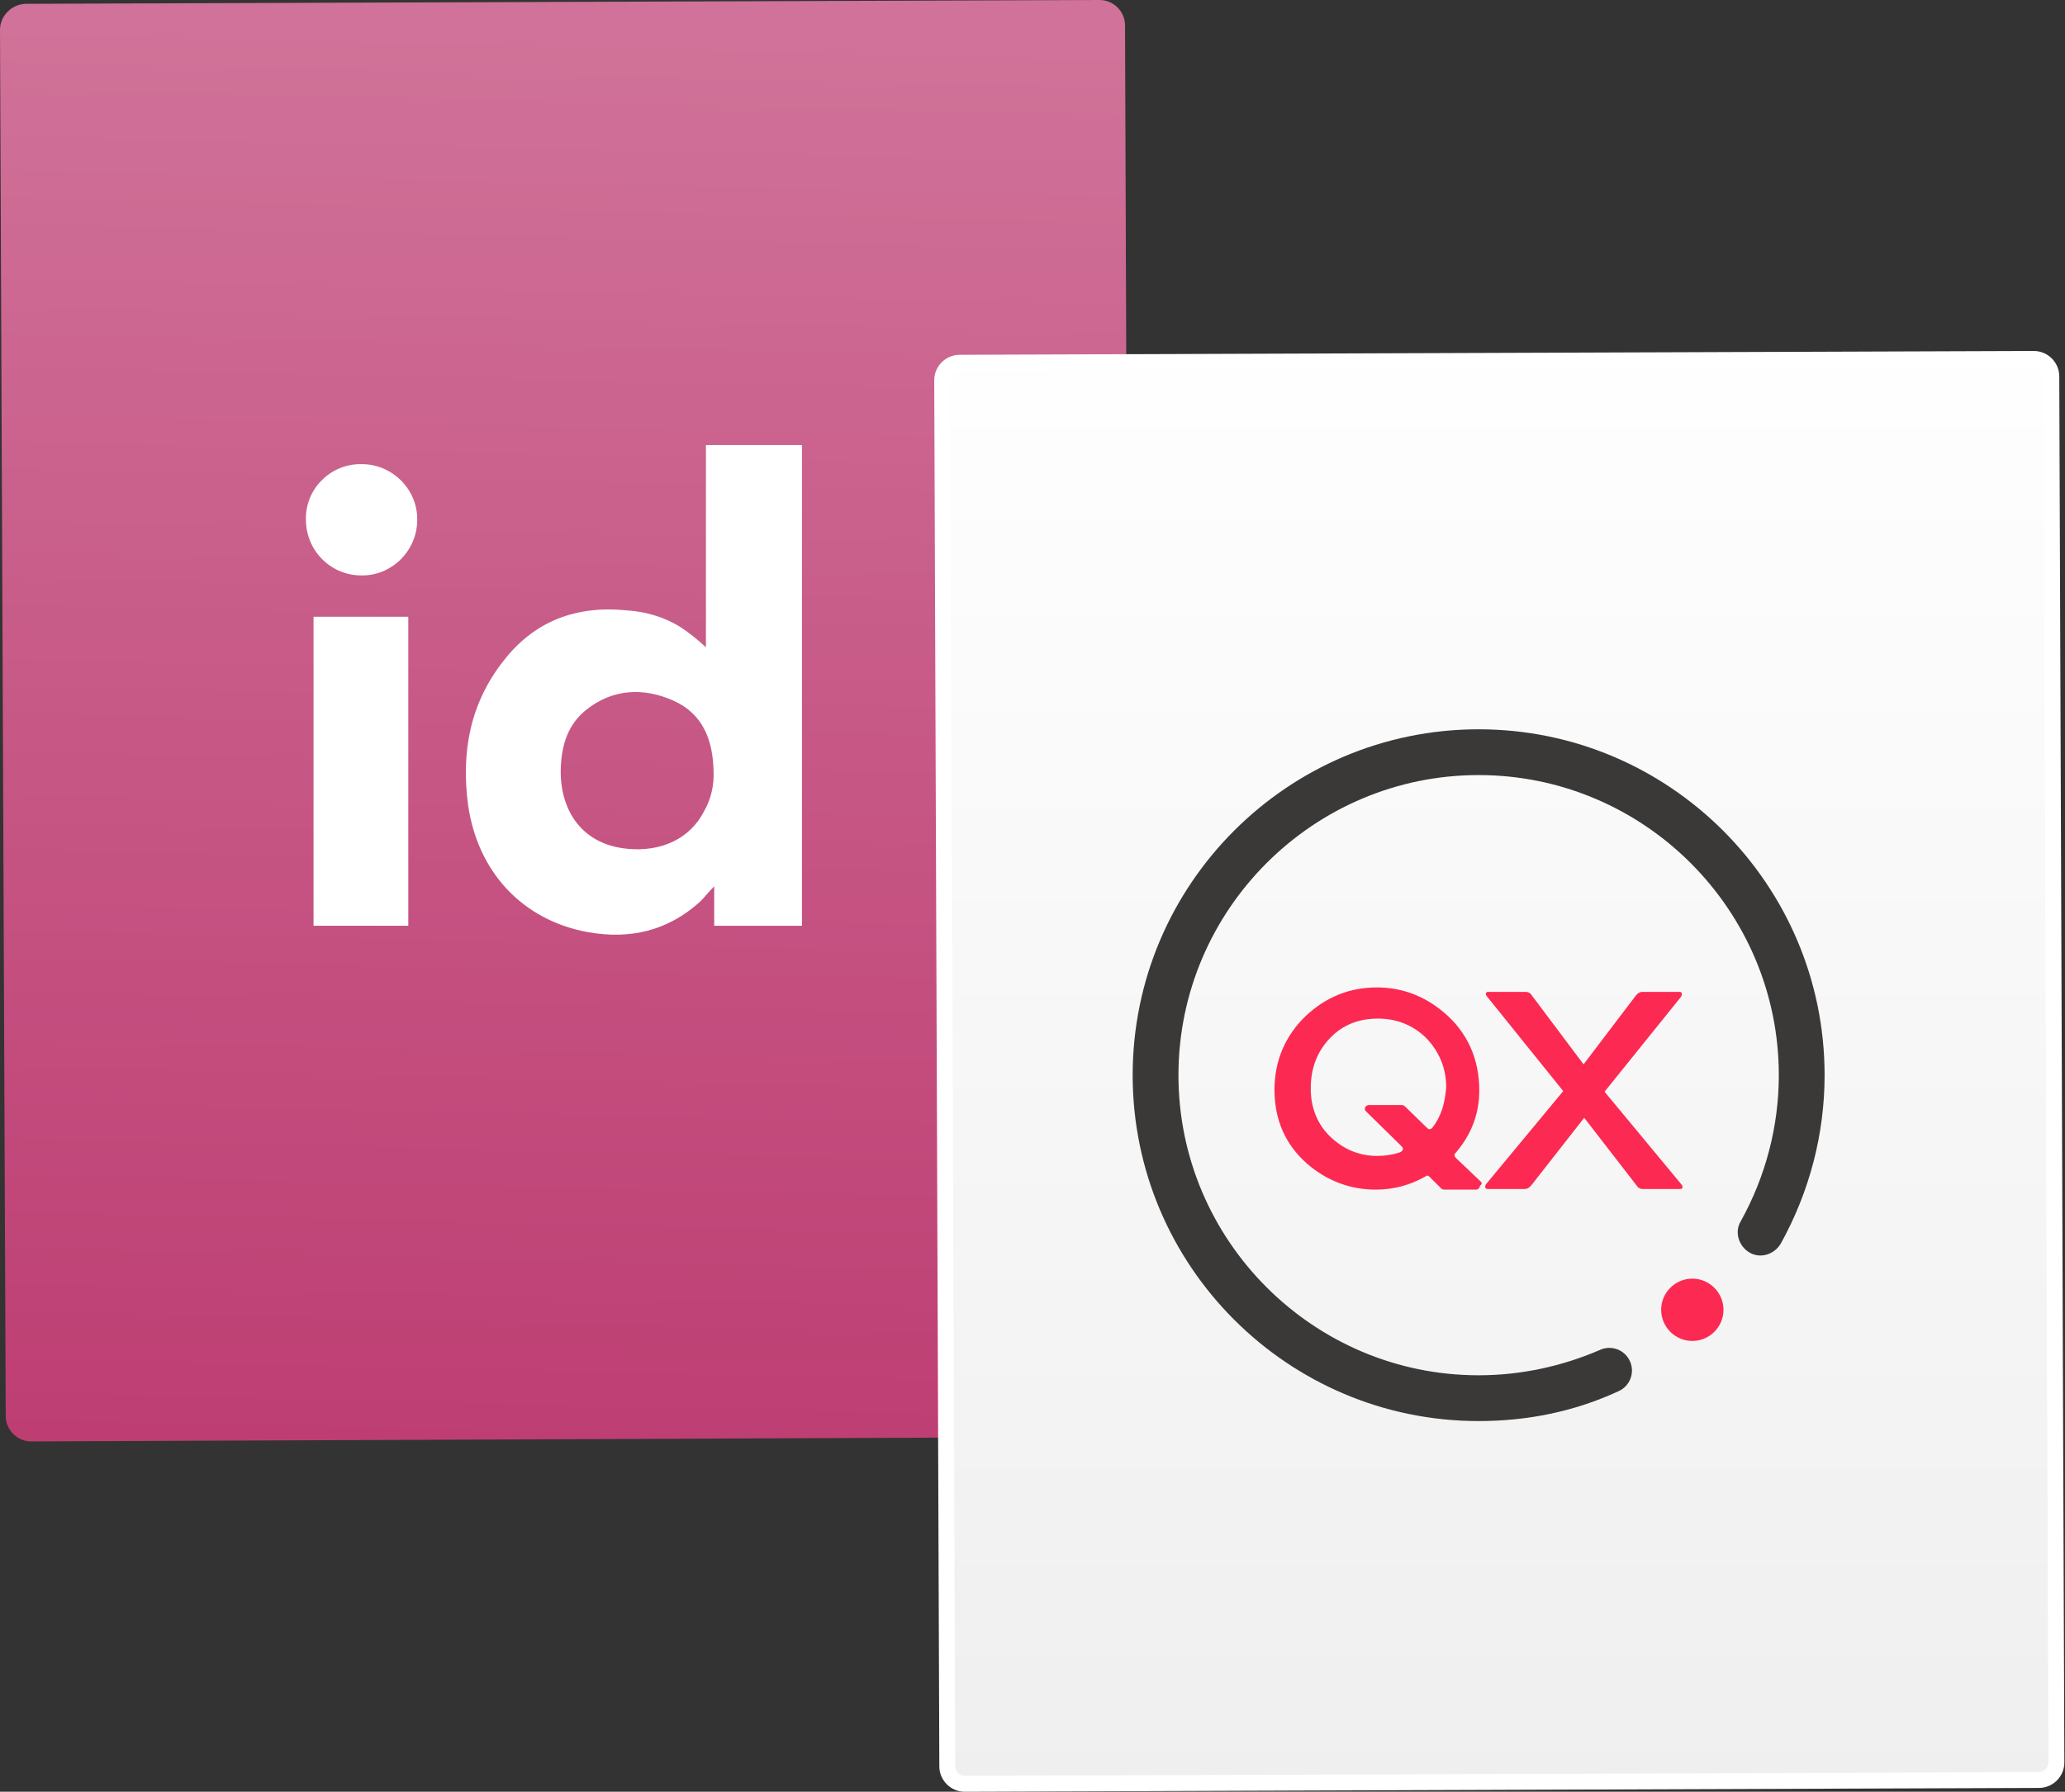 <?xml version="1.0" encoding="utf-8"?>
<!-- Generator: Adobe Illustrator 27.1.1, SVG Export Plug-In . SVG Version: 6.00 Build 0)  -->
<svg version="1.1" id="Layer_1" xmlns="http://www.w3.org/2000/svg" xmlns:xlink="http://www.w3.org/1999/xlink" x="0px" y="0px"
	 viewBox="0 0 324.7 281.8" style="enable-background:new 0 0 324.7 281.8;" xml:space="preserve">
<rect x="0" y="0" width="324.7" height="281.8" fill="#333333" stroke="none"/>
<style type="text/css">
	.st0{fill:url(#Rectangle_89-3_1_);}
	.st1{fill:#FFFFFF;}
	.st2{fill:url(#SVGID_1_);}
	.st3{fill:none;stroke:#FFFFFF;stroke-width:5.01;stroke-miterlimit:4.01;}
	.st4{fill:#3B3838;}
	.st5{fill:#FC2952;}
</style>
<linearGradient id="Rectangle_89-3_1_" gradientUnits="userSpaceOnUse" x1="28.347" y1="-28.981" x2="28.317" y2="-27.361" gradientTransform="matrix(176.919 -0.679 0.868 226.008 -4899.949 6573.531)">
	<stop  offset="0" style="stop-color:#D07299"/>
	<stop  offset="1" style="stop-color:#B21D5A"/>
</linearGradient>
<path id="Rectangle_89-3" class="st0" d="M4,0.6L172.9,0c2.2,0,4,1.8,4,4l0.8,218c0,2.2-1.8,4-4,4L4.9,226.7c-2.2,0-4-1.8-4-4L0,4.7
	C0,2.5,1.8,0.7,4,0.6z"/>
<path class="st1" d="M111,101.8V70h15.1v75.6h-13.8v-6.2c-0.9,0.9-1.5,1.7-2.2,2.4c-5.1,4.6-11,6-17.7,4.8
	c-10.3-1.9-17.3-9.5-18.8-20c-1.1-8.3,0.3-16,5.6-22.7c4.9-6.3,11.5-8.7,19.4-7.9c2.9,0.2,5.7,1,8.2,2.5
	C108.2,99.4,109.6,100.5,111,101.8z M112.2,121.3c-0.1-4.8-1.6-9-6.3-11.1s-9.6-1.9-13.8,1.5c-2.7,2.2-3.7,5.2-3.9,8.6
	c-0.4,6.6,2.9,12.5,10.5,13.2c5.3,0.5,9.8-1.6,12-5.9C111.8,125.7,112.3,123.5,112.2,121.3z"/>
<path class="st1" d="M49.3,97h14.9v48.6H49.3V97z"/>
<path class="st1" d="M56.9,73c4.8,0,8.8,4,8.7,8.8c0,4.8-4,8.8-8.8,8.7c-4.8,0-8.7-3.9-8.7-8.8C48,77,51.8,73.1,56.5,73
	C56.6,73,56.8,73,56.9,73z"/>
<g id="Group_162">
	<g id="Rectangle_89-4">
		
			<linearGradient id="SVGID_1_" gradientUnits="userSpaceOnUse" x1="28.338" y1="-29.051" x2="28.338" y2="-27.921" gradientTransform="matrix(176.919 -0.679 0.868 226.008 -4753.037 6628.707)">
			<stop  offset="0" style="stop-color:#FFFFFF"/>
			<stop  offset="1" style="stop-color:#EEEEEE"/>
		</linearGradient>
		<path class="st1" d="M150.9,55.8l168.9-0.6c2.2,0,4,1.8,4,4l0.8,218c0,2.2-1.8,4-4,4l-168.9,0.6c-2.2,0-4-1.8-4-4l-0.8-218
			C146.9,57.6,148.7,55.8,150.9,55.8z"/>
		<path class="st2" d="M150.9,58.3l168.9-0.6c0.8,0,1.5,0.7,1.5,1.5l0.8,218c0,0.8-0.7,1.5-1.5,1.5l-168.9,0.6
			c-0.8,0-1.5-0.7-1.5-1.5l-0.8-218C149.4,59,150.1,58.3,150.9,58.3z"/>
	</g>
</g>
<g>
	<g>
		<path class="st4" d="M232.5,223.5c-30,0-54.4-24.4-54.4-54.4s24.4-54.4,54.4-54.4s54.4,24.4,54.4,54.4c0,9.3-2.4,18.4-6.9,26.5
			c-1,1.7-3.2,2.4-4.9,1.4c-1.7-1-2.4-3.2-1.4-4.9c3.9-7,6-14.9,6-23c0-26-21.2-47.2-47.2-47.2s-47.2,21.2-47.2,47.2
			s21.2,47.2,47.2,47.2c6.6,0,13.1-1.4,19.1-4c1.8-0.8,3.9,0,4.7,1.8c0.8,1.8,0,3.9-1.8,4.7C247.6,222,240.2,223.5,232.5,223.5"/>
		<path class="st5" d="M271,206c0,2.7-2.2,4.9-4.9,4.9c-2.7,0-4.9-2.2-4.9-4.9s2.2-4.9,4.9-4.9S271,203.3,271,206"/>
		<path class="st5" d="M232.9,185.9l-4-3.8c-0.1-0.1-0.2-0.3-0.2-0.4c0-0.2,0.1-0.3,0.2-0.4c2.5-2.9,3.7-6.2,3.7-9.8
			c0-5-1.9-9.2-5.6-12.3c-3.1-2.6-6.6-3.9-10.5-3.9c-4.3,0-8,1.5-11.2,4.5c-3.2,3.1-4.9,7-4.9,11.6c0,4.7,1.7,8.6,5.1,11.6
			c3.1,2.7,6.8,4.1,10.8,4.1c2.8,0,5.4-0.7,7.7-2c0.2-0.1,0.3-0.2,0.4-0.2c0.2,0,0.3,0.1,0.4,0.2l1.8,1.8c0.1,0.1,0.3,0.2,0.4,0.2
			h5.1c0.3,0,0.6-0.3,0.6-0.6C233.1,186.2,233,186.1,232.9,185.9 M225.2,177.4c-0.1,0.1-0.3,0.2-0.4,0.2c-0.2,0-0.3-0.1-0.4-0.2
			l-3.5-3.4c-0.1-0.1-0.3-0.2-0.4-0.2h-5.3c-0.3,0-0.6,0.3-0.6,0.6c0,0.2,0.1,0.3,0.2,0.4l5.6,5.5c0.1,0.1,0.2,0.3,0.2,0.4
			c0,0.2-0.2,0.4-0.4,0.5c-1.1,0.4-2.4,0.6-3.7,0.6c-2.7,0-5.2-1-7.3-3c-2-1.9-3.1-4.5-3.1-7.6c0-3.2,1-5.8,3-7.9
			c2-2.1,4.5-3.1,7.6-3.1c3,0,5.6,1.1,7.6,3.1c2,2.1,3.1,4.7,3.1,7.7C227.2,173.6,226.6,175.6,225.2,177.4"/>
		<path class="st5" d="M264.4,186.3l-12.1-14.6l12-14.9c0.2-0.3,0.3-0.8-0.2-0.8h-5.9c-0.3,0-0.7,0.2-1,0.6l-8.2,10.8l-8.1-10.8
			c-0.3-0.5-0.7-0.6-1-0.6H234c-0.5,0-0.4,0.5-0.2,0.7l12,14.9l-12.1,14.6c-0.2,0.2-0.3,0.8,0.2,0.8h5.9c0.3,0,0.7-0.2,1-0.6
			l8.3-10.6l8.2,10.6c0.3,0.5,0.7,0.6,1,0.6h5.9C264.7,187,264.6,186.5,264.4,186.3"/>
	</g>
</g>
</svg>
